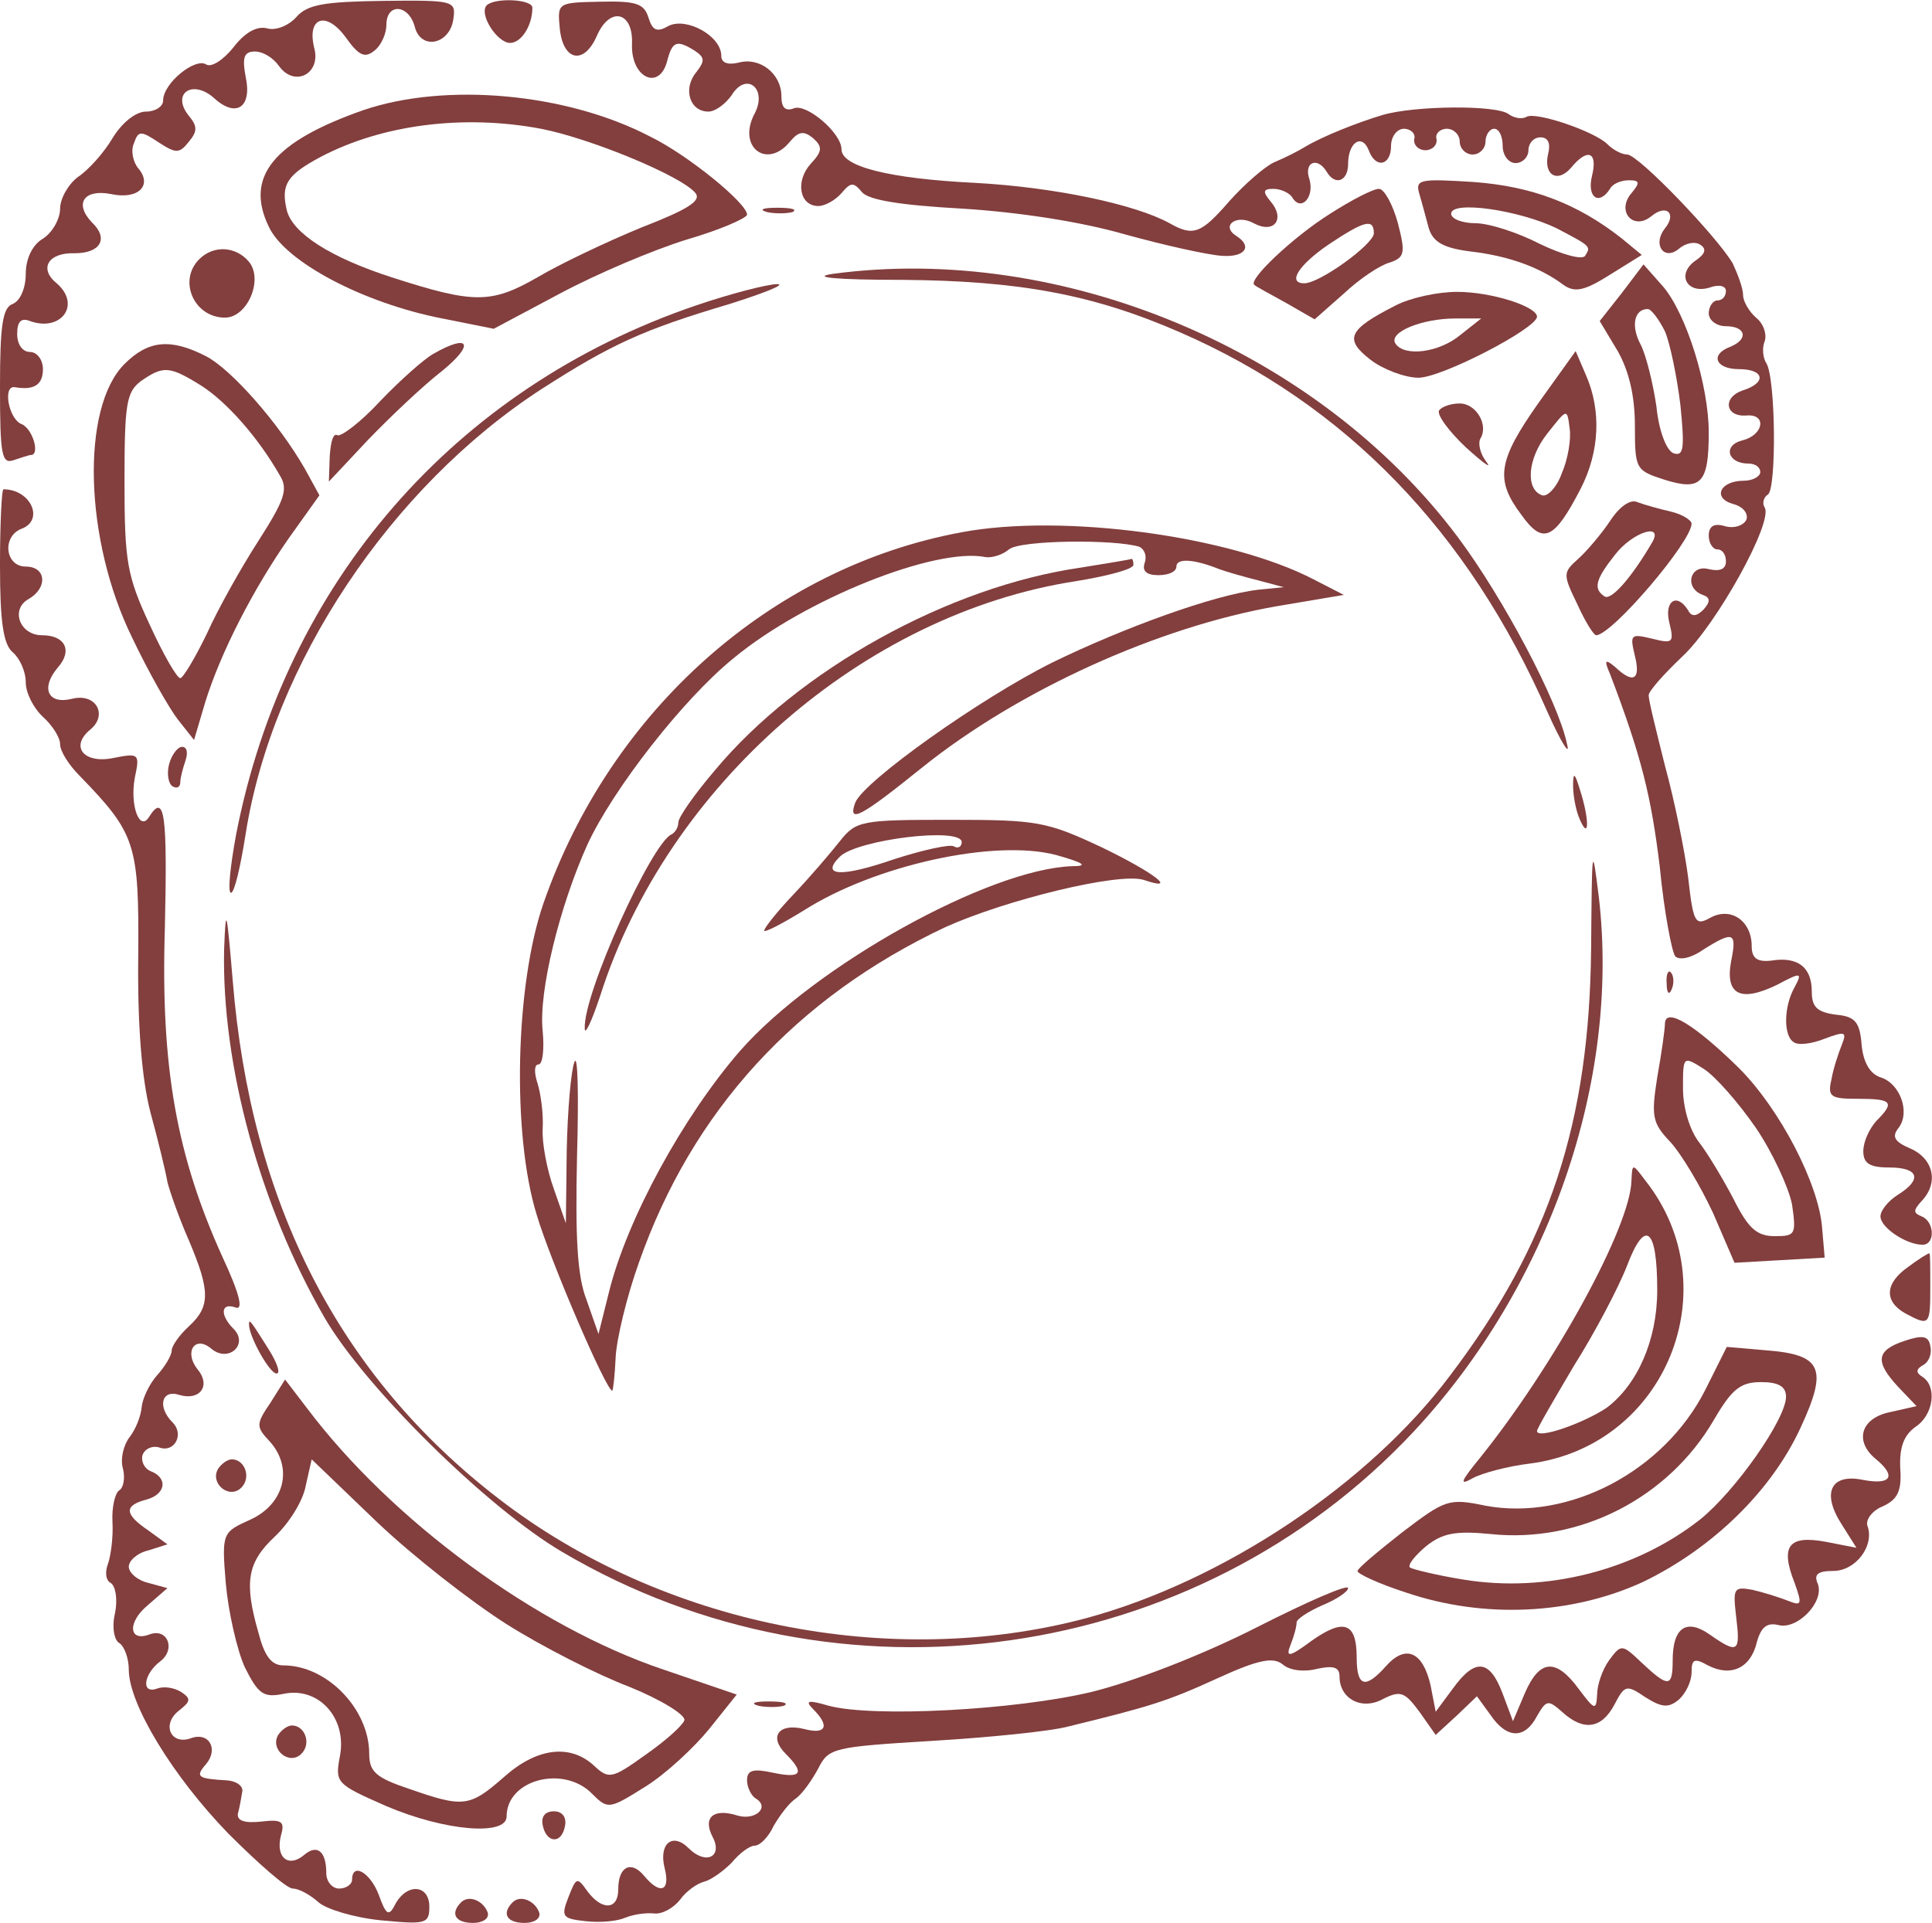<?xml version="1.0" standalone="no"?>
<!DOCTYPE svg PUBLIC "-//W3C//DTD SVG 20010904//EN"
 "http://www.w3.org/TR/2001/REC-SVG-20010904/DTD/svg10.dtd">
<svg version="1.0" xmlns="http://www.w3.org/2000/svg"
 width="225pt" height="224pt" viewBox="0 0 225 224"
 preserveAspectRatio="xMidYMid meet">
<g transform="translate(0,224) scale(0.1,-0.1)"
fill="#833e3e" stroke="none">
<path d="M345 2220 c-9 -10 -24 -16 -34 -13 -12 3 -26 -5 -39 -22 -12 -15 -26
-24 -32 -20 -13 8 -50 -22 -50 -42 0 -7 -9 -13 -20 -13 -12 0 -28 -13 -39 -31
-10 -17 -28 -37 -40 -45 -11 -8 -21 -25 -21 -37 0 -12 -9 -28 -20 -35 -12 -7
-20 -23 -20 -41 0 -16 -6 -31 -15 -35 -12 -4 -15 -25 -15 -97 0 -79 2 -90 16
-85 9 3 18 6 20 6 11 0 2 31 -11 36 -15 6 -22 45 -8 43 23 -4 33 3 33 21 0 11
-7 20 -15 20 -9 0 -15 9 -15 21 0 15 5 19 15 15 36 -13 60 19 31 44 -21 17
-10 36 21 35 30 0 40 17 20 36 -21 22 -9 39 22 33 32 -7 49 10 32 30 -6 7 -9
21 -5 29 5 15 8 15 29 1 20 -13 24 -13 35 1 10 12 10 18 0 30 -21 26 4 43 29
21 26 -24 45 -11 37 25 -4 22 -2 29 11 29 9 0 21 -7 28 -17 18 -25 49 -9 41
21 -9 36 14 44 37 12 15 -21 22 -24 33 -15 8 6 14 20 14 30 0 26 26 24 33 -2
7 -28 41 -21 45 9 3 21 1 22 -82 21 -68 -1 -88 -4 -101 -19z"/>
<path d="M567 2234 c-10 -10 12 -44 27 -44 13 0 26 20 26 41 0 10 -43 12 -53
3z"/>
<path d="M652 2206 c4 -37 28 -42 43 -8 15 35 43 29 41 -10 -1 -39 32 -54 41
-19 6 23 11 25 32 12 12 -8 12 -12 2 -25 -16 -19 -8 -46 14 -46 8 0 20 9 27
19 17 28 42 8 27 -21 -21 -39 14 -66 41 -33 10 12 16 13 27 4 11 -10 11 -15
-3 -30 -18 -20 -13 -49 9 -49 8 0 20 7 27 15 11 13 14 13 24 1 8 -9 44 -15
116 -19 65 -4 138 -15 190 -30 47 -13 97 -24 113 -25 27 -2 36 11 17 23 -19
12 0 26 20 15 24 -13 37 5 20 25 -10 12 -9 15 3 15 9 0 19 -5 22 -10 10 -17
26 0 20 21 -7 20 9 27 20 9 10 -17 25 -11 25 9 0 25 16 36 24 16 8 -22 26 -18
26 5 0 11 7 20 15 20 8 0 14 -6 12 -12 -1 -7 5 -13 13 -13 8 0 14 6 13 13 -2
6 4 12 12 12 8 0 15 -7 15 -15 0 -8 7 -15 15 -15 8 0 15 7 15 15 0 8 5 15 10
15 6 0 10 -9 10 -20 0 -11 7 -20 15 -20 8 0 15 7 15 15 0 8 6 15 14 15 9 0 12
-7 9 -19 -6 -25 11 -35 27 -16 19 23 31 18 24 -10 -6 -25 8 -35 21 -15 3 6 13
10 22 10 13 0 13 -3 3 -15 -18 -21 2 -44 23 -27 18 15 30 3 16 -14 -15 -19 -1
-38 16 -24 8 7 19 9 25 5 8 -5 6 -11 -6 -19 -22 -16 -9 -39 17 -31 11 4 19 2
19 -4 0 -6 -4 -11 -10 -11 -5 0 -10 -7 -10 -15 0 -8 9 -15 20 -15 23 0 27 -15
5 -24 -24 -9 -17 -26 10 -26 30 0 33 -16 4 -25 -23 -8 -20 -31 5 -29 24 2 20
-23 -5 -29 -23 -6 -17 -27 7 -27 8 0 14 -4 14 -10 0 -5 -9 -10 -19 -10 -28 0
-37 -20 -13 -27 12 -3 18 -11 16 -18 -3 -7 -14 -11 -25 -8 -13 4 -19 0 -19
-11 0 -9 5 -16 10 -16 6 0 10 -6 10 -14 0 -9 -7 -12 -20 -9 -22 6 -29 -22 -7
-30 9 -3 9 -8 1 -17 -8 -8 -14 -9 -18 -1 -13 21 -28 11 -22 -14 6 -24 4 -25
-20 -19 -25 6 -26 5 -20 -20 7 -28 -2 -33 -23 -13 -12 10 -13 8 -6 -8 37 -97
48 -143 58 -225 5 -52 14 -99 18 -104 5 -5 19 -2 33 8 35 22 39 20 32 -14 -7
-39 11 -48 54 -27 28 15 29 14 20 -3 -13 -23 -13 -57 -1 -64 5 -4 21 -2 36 4
24 9 26 8 20 -7 -4 -10 -10 -28 -12 -40 -5 -21 -1 -23 31 -23 40 0 43 -4 21
-26 -8 -9 -15 -24 -15 -35 0 -14 7 -19 30 -19 35 0 39 -14 10 -32 -11 -7 -20
-18 -20 -25 0 -13 30 -33 49 -33 15 0 14 27 -1 33 -10 4 -10 7 0 18 20 21 14
49 -13 61 -19 8 -22 14 -14 24 14 18 2 52 -21 59 -12 4 -20 17 -22 38 -2 27
-8 33 -30 35 -22 3 -28 9 -28 27 0 28 -16 41 -47 36 -17 -2 -23 3 -23 17 0 29
-24 46 -48 33 -18 -10 -20 -6 -26 47 -4 31 -16 90 -27 130 -10 40 -19 76 -19
82 0 5 18 25 39 45 40 37 107 158 96 174 -3 5 -1 12 4 15 10 7 9 136 -2 153
-4 6 -5 18 -2 25 3 8 -1 21 -10 28 -8 7 -15 19 -15 26 0 8 -6 24 -12 37 -18
31 -110 127 -123 127 -6 0 -16 5 -23 12 -15 15 -83 38 -94 32 -5 -3 -14 -2
-21 3 -14 11 -110 10 -147 -1 -30 -9 -70 -25 -90 -37 -8 -5 -24 -13 -36 -18
-11 -5 -34 -25 -52 -45 -33 -38 -42 -42 -70 -26 -40 22 -134 42 -227 47 -100
5 -155 19 -155 39 0 19 -40 53 -55 48 -10 -4 -15 0 -15 14 0 26 -25 46 -50 39
-13 -3 -20 0 -20 8 0 23 -40 45 -61 35 -14 -8 -19 -6 -24 10 -5 16 -15 19 -56
18 -50 -1 -50 -1 -47 -32z"/>
<path d="M424 2112 c-106 -37 -139 -78 -111 -136 19 -41 110 -89 202 -107 l60
-12 77 41 c43 23 109 51 148 63 38 11 70 25 70 29 0 13 -68 69 -113 91 -98 51
-238 63 -333 31z m206 -22 c57 -11 164 -55 180 -75 7 -9 -9 -19 -63 -40 -39
-16 -94 -42 -121 -58 -54 -31 -74 -31 -170 0 -71 23 -115 51 -122 78 -7 30 0
41 39 62 72 38 167 50 257 33z"/>
<path d="M1653 2014 c3 -10 8 -29 11 -40 5 -16 17 -23 49 -27 43 -5 80 -18
108 -39 13 -9 24 -7 54 12 l37 23 -23 19 c-52 41 -105 61 -173 66 -63 4 -68 3
-63 -14z m160 -40 c40 -21 40 -21 33 -32 -3 -5 -26 1 -53 14 -25 13 -59 24
-75 24 -15 0 -28 5 -28 11 0 16 80 4 123 -17z"/>
<path d="M1549 1991 c-43 -27 -97 -78 -88 -83 2 -2 19 -11 37 -21 l33 -19 34
30 c18 17 42 33 53 36 18 6 19 11 10 46 -6 22 -16 40 -22 40 -7 0 -32 -13 -57
-29z m51 -23 c-1 -13 -63 -58 -81 -58 -20 0 -7 21 28 45 42 28 53 31 53 13z"/>
<path d="M893 1993 c9 -2 23 -2 30 0 6 3 -1 5 -18 5 -16 0 -22 -2 -12 -5z"/>
<path d="M232 1938 c-25 -25 -6 -68 30 -68 26 0 45 44 28 65 -15 18 -41 20
-58 3z"/>
<path d="M970 1921 c-27 -4 4 -7 80 -7 137 -1 223 -17 324 -61 193 -84 336
-232 428 -442 16 -36 27 -53 23 -38 -10 49 -74 170 -127 241 -163 218 -461
343 -728 307z"/>
<path d="M1889 1899 l-26 -33 21 -35 c13 -23 20 -52 20 -87 0 -51 1 -52 35
-63 42 -13 51 -4 51 55 0 55 -26 138 -53 170 l-23 26 -25 -33z m50 -45 c6 -14
14 -53 18 -86 5 -50 4 -60 -8 -56 -8 3 -17 25 -20 55 -4 27 -12 59 -18 71 -12
22 -8 42 8 42 4 0 13 -12 20 -26z"/>
<path d="M810 1884 c-281 -96 -478 -323 -535 -616 -7 -38 -10 -68 -6 -68 4 0
11 30 17 68 31 198 169 405 345 519 81 52 118 69 219 99 41 13 66 23 55 23
-11 0 -54 -11 -95 -25z"/>
<path d="M1625 1884 c-55 -28 -60 -39 -29 -63 14 -11 40 -21 56 -21 27 0 137
57 138 71 0 12 -53 29 -93 29 -23 0 -55 -7 -72 -16z m76 -34 c-25 -21 -66 -26
-76 -10 -8 13 31 29 70 29 l30 0 -24 -19z"/>
<path d="M145 1816 c-51 -51 -47 -205 9 -319 19 -40 43 -82 53 -95 l19 -24 13
44 c18 58 56 132 98 192 l35 49 -17 31 c-31 54 -86 116 -115 131 -41 21 -67
19 -95 -9z m89 -25 c30 -19 67 -61 92 -105 10 -16 5 -29 -25 -76 -20 -31 -47
-79 -60 -108 -14 -29 -28 -52 -31 -52 -4 0 -20 28 -36 63 -26 56 -29 73 -29
165 0 91 2 105 19 118 26 18 33 18 70 -5z"/>
<path d="M505 1828 c-11 -6 -39 -31 -62 -55 -23 -25 -46 -42 -50 -40 -5 3 -8
-8 -9 -25 l-1 -29 46 49 c25 26 64 63 86 80 38 31 32 44 -10 20z"/>
<path d="M1792 1771 c-48 -68 -51 -90 -20 -131 25 -35 38 -29 69 31 22 43 24
91 6 132 l-12 28 -43 -60z m27 -82 c-6 -17 -17 -28 -23 -26 -20 7 -17 43 6 72
23 29 23 30 26 6 2 -12 -2 -36 -9 -52z"/>
<path d="M1676 1762 c-3 -5 11 -24 31 -43 21 -19 31 -26 24 -17 -7 9 -10 21
-7 27 10 16 -5 41 -24 41 -11 0 -21 -4 -24 -8z"/>
<path d="M0 1581 c0 -66 4 -92 15 -101 8 -7 15 -22 15 -35 0 -12 9 -30 20 -40
11 -10 20 -24 20 -32 0 -8 10 -24 23 -37 65 -67 69 -79 68 -209 -1 -80 4 -143
14 -182 9 -33 18 -70 20 -82 3 -12 14 -43 25 -68 25 -59 25 -77 0 -100 -11
-10 -20 -23 -20 -28 0 -6 -8 -19 -17 -29 -9 -10 -17 -27 -18 -37 -1 -11 -7
-26 -14 -35 -7 -9 -11 -25 -8 -36 3 -11 1 -23 -4 -26 -5 -3 -9 -20 -8 -37 1
-18 -2 -39 -5 -48 -4 -10 -3 -20 3 -23 6 -4 8 -20 5 -35 -4 -16 -1 -32 5 -35
6 -4 11 -18 11 -31 0 -40 51 -124 116 -191 35 -35 68 -64 75 -64 7 0 20 -7 30
-16 9 -8 42 -18 73 -21 52 -5 56 -4 56 16 0 25 -25 28 -39 4 -8 -16 -11 -15
-20 10 -10 26 -31 38 -31 17 0 -5 -7 -10 -15 -10 -8 0 -15 8 -15 18 0 26 -11
34 -26 21 -18 -15 -33 -3 -27 22 5 17 2 20 -23 17 -19 -2 -28 1 -27 9 2 7 4
19 5 25 2 7 -6 13 -17 14 -35 2 -38 4 -25 19 15 18 3 38 -18 30 -23 -8 -34 16
-14 32 14 11 15 14 3 22 -8 5 -20 7 -28 4 -19 -7 -16 17 4 32 18 14 8 39 -13
31 -24 -9 -26 14 -2 34 l23 20 -22 6 c-13 3 -23 12 -23 19 0 7 10 16 23 19
l22 7 -22 16 c-28 19 -29 29 -3 36 23 6 26 25 6 33 -8 3 -12 12 -10 19 3 8 12
11 19 9 18 -7 30 15 16 29 -18 18 -13 39 8 32 24 -7 37 11 21 30 -16 20 -3 40
16 24 20 -17 44 5 26 23 -16 16 -15 31 2 25 10 -4 5 16 -15 59 -53 117 -72
220 -67 382 3 132 0 159 -18 131 -11 -19 -23 12 -17 45 6 28 5 29 -25 23 -34
-7 -51 13 -27 33 21 17 7 43 -21 36 -28 -7 -37 12 -17 36 18 20 9 38 -18 38
-26 0 -37 30 -16 42 23 13 21 38 -3 38 -24 0 -28 35 -5 44 27 10 11 46 -21 46
-2 0 -4 -40 -4 -89z"/>
<path d="M1875 1633 c-10 -15 -27 -35 -37 -44 -18 -16 -18 -18 -1 -53 9 -20
19 -36 22 -36 19 1 111 109 111 130 0 4 -11 11 -24 14 -13 3 -31 8 -39 11 -8
4 -21 -5 -32 -22z m49 -25 c-24 -41 -47 -67 -55 -63 -14 9 -11 20 12 49 20 26
57 38 43 14z"/>
<path d="M1120 1620 c-222 -41 -409 -208 -487 -432 -33 -95 -37 -269 -8 -363
16 -54 81 -205 88 -205 1 0 3 17 4 39 1 21 13 71 27 110 62 177 183 309 357
391 71 32 202 64 231 55 41 -14 13 8 -49 38 -64 30 -75 32 -176 32 -104 0
-110 -1 -129 -25 -11 -14 -35 -42 -54 -62 -19 -20 -34 -39 -34 -42 0 -3 21 8
47 24 82 52 221 83 293 64 32 -9 38 -13 19 -13 -97 -3 -300 -116 -387 -215
-66 -76 -132 -196 -153 -282 l-12 -48 -14 40 c-11 28 -13 74 -11 167 2 71 1
120 -3 110 -4 -10 -8 -56 -9 -103 l-1 -85 -14 40 c-8 22 -14 54 -13 70 1 17
-2 40 -6 53 -4 12 -4 22 1 22 5 0 7 17 5 39 -5 46 20 146 52 217 30 65 112
170 170 217 83 69 236 130 294 118 8 -1 20 3 27 9 13 11 124 12 152 3 6 -3 9
-11 6 -19 -3 -9 2 -14 16 -14 12 0 21 4 21 10 0 10 20 9 50 -3 8 -3 29 -9 45
-13 l30 -8 -30 -3 c-51 -6 -156 -44 -240 -85 -84 -42 -219 -138 -229 -163 -9
-25 6 -17 78 41 112 90 275 164 414 188 l77 13 -35 18 c-98 51 -293 77 -410
55z m0 -361 c0 -5 -4 -8 -9 -5 -4 3 -36 -4 -70 -15 -61 -21 -86 -20 -63 3 20
20 142 35 142 17z"/>
<path d="M1260 1579 c-155 -22 -330 -119 -428 -237 -23 -27 -42 -54 -42 -60 0
-6 -4 -12 -8 -14 -23 -10 -103 -186 -101 -226 0 -9 8 8 18 38 78 245 307 445
554 483 37 6 67 14 67 19 0 4 -1 7 -2 7 -2 -1 -28 -5 -58 -10z"/>
<path d="M197 1350 c-3 -11 -1 -23 4 -26 5 -3 9 -1 9 5 0 5 3 16 6 25 3 9 2
16 -4 16 -5 0 -12 -9 -15 -20z"/>
<path d="M1832 1325 c0 -11 3 -29 8 -40 11 -25 11 1 0 35 -6 20 -8 21 -8 5z"/>
<path d="M1853 1135 c-2 -202 -48 -344 -164 -497 -95 -127 -265 -240 -424
-283 -229 -61 -495 -7 -684 139 -186 143 -289 344 -310 604 -7 83 -8 88 -10
36 -3 -135 42 -299 117 -429 47 -81 190 -222 277 -273 322 -190 738 -131 992
141 157 169 240 407 215 622 -8 64 -8 60 -9 -60z"/>
<path d="M1941 1094 c0 -11 3 -14 6 -6 3 7 2 16 -1 19 -3 4 -6 -2 -5 -13z"/>
<path d="M1939 1048 c0 -7 -4 -35 -9 -63 -7 -45 -6 -53 15 -75 13 -14 35 -51
50 -83 l25 -58 53 3 52 3 -3 35 c-4 51 -49 138 -97 186 -51 50 -85 71 -86 52z
m106 -122 c19 -28 38 -69 42 -89 5 -35 4 -37 -20 -37 -21 0 -31 9 -48 43 -12
23 -30 53 -40 66 -11 14 -19 40 -19 63 0 38 0 38 24 23 14 -9 41 -40 61 -69z"/>
<path d="M1900 865 c-1 -54 -90 -216 -177 -324 -22 -27 -24 -32 -8 -23 11 6
41 14 66 17 159 20 234 205 135 330 -15 20 -15 20 -16 0z m30 -128 c0 -58 -23
-110 -59 -137 -27 -18 -81 -37 -81 -27 0 3 20 37 43 76 24 38 52 91 62 117 21
55 35 44 35 -29z"/>
<path d="M2222 764 c-27 -19 -28 -40 -3 -54 28 -15 29 -14 29 30 0 22 0 40 -1
40 -2 0 -13 -7 -25 -16z"/>
<path d="M290 697 c0 -14 24 -57 32 -57 5 0 1 12 -9 28 -22 35 -23 36 -23 29z"/>
<path d="M2218 678 c-33 -11 -35 -24 -7 -54 l21 -22 -31 -7 c-34 -7 -42 -34
-16 -55 24 -20 17 -30 -15 -24 -38 8 -49 -15 -25 -52 l17 -27 -36 7 c-43 8
-53 -5 -36 -48 9 -25 8 -27 -7 -21 -10 4 -29 10 -42 13 -22 4 -23 2 -19 -32 5
-41 2 -43 -31 -20 -27 19 -43 8 -43 -30 0 -32 -5 -32 -36 -3 -23 22 -24 22
-38 3 -8 -11 -14 -29 -14 -40 -1 -19 -3 -18 -21 6 -27 37 -46 35 -63 -4 l-14
-33 -12 32 c-15 40 -32 42 -58 6 l-20 -27 -6 31 c-9 39 -29 48 -52 22 -24 -27
-34 -24 -34 10 0 41 -15 46 -52 20 -27 -20 -31 -20 -25 -5 4 10 7 21 7 26 0 4
14 13 30 20 17 7 30 16 30 20 0 5 -48 -16 -107 -46 -63 -32 -143 -63 -192 -75
-88 -21 -254 -30 -306 -16 -24 7 -28 6 -18 -4 20 -20 15 -30 -11 -23 -29 7
-41 -9 -21 -29 23 -23 18 -29 -15 -22 -23 5 -30 3 -30 -9 0 -8 5 -18 10 -21
17 -10 0 -26 -21 -20 -28 9 -41 -2 -29 -25 12 -23 -8 -33 -28 -13 -19 19 -35
5 -28 -23 7 -27 -5 -32 -24 -9 -15 18 -30 11 -30 -16 0 -24 -19 -25 -36 -2
-12 17 -13 16 -22 -7 -9 -23 -7 -25 20 -28 17 -2 37 0 46 4 10 4 24 6 34 5 9
-1 22 6 30 16 7 10 20 19 28 21 8 2 22 12 32 22 9 11 21 20 27 20 6 0 16 10
22 23 7 12 18 27 26 32 8 6 19 22 26 35 12 24 18 25 132 32 66 4 138 11 160
17 94 23 114 29 173 56 48 22 65 25 76 16 8 -7 25 -9 40 -5 19 4 26 2 26 -9 0
-26 26 -40 51 -26 20 10 25 8 42 -15 l19 -27 24 22 24 23 16 -22 c19 -28 40
-28 54 -1 11 19 13 19 29 5 25 -23 46 -20 61 8 12 23 14 24 36 9 19 -12 27
-13 39 -3 8 7 15 21 15 32 0 15 3 17 19 8 27 -14 50 -3 57 27 5 18 12 23 25
20 22 -6 54 27 46 48 -5 11 0 15 18 15 26 0 48 29 40 52 -3 7 5 18 17 23 18 8
23 18 21 45 -1 24 4 38 18 48 21 14 25 47 8 58 -8 5 -8 9 1 14 7 4 10 14 8 22
-2 12 -9 13 -30 6z"/>
<path d="M1986 621 c-48 -95 -159 -153 -256 -135 -43 9 -47 7 -97 -31 -28 -22
-52 -42 -52 -45 -1 -3 25 -15 56 -25 91 -31 193 -26 276 12 81 39 150 106 184
180 32 69 25 85 -40 90 l-46 4 -25 -50z m94 -8 c0 -26 -59 -110 -100 -143 -75
-59 -179 -86 -276 -70 -31 5 -59 12 -62 14 -3 3 6 14 19 25 19 15 34 18 75 14
104 -11 207 42 260 133 21 36 31 44 55 44 20 0 29 -5 29 -17z"/>
<path d="M315 606 c-17 -25 -17 -28 -1 -45 28 -31 17 -73 -22 -91 -33 -15 -34
-15 -29 -75 3 -33 13 -77 22 -97 16 -32 22 -36 46 -31 40 8 73 -28 65 -72 -6
-32 -5 -33 54 -59 68 -29 140 -35 140 -12 0 43 66 60 99 27 19 -19 20 -19 63
8 24 15 57 46 74 67 l32 40 -85 29 c-149 50 -317 174 -415 304 l-26 34 -17
-27z m275 -258 c41 -26 106 -59 143 -73 37 -15 66 -33 64 -39 -2 -6 -22 -24
-45 -40 -39 -28 -43 -29 -60 -13 -28 26 -67 21 -105 -13 -40 -35 -47 -36 -110
-14 -39 13 -47 20 -47 41 0 52 -49 103 -100 103 -14 0 -22 11 -29 38 -17 59
-13 82 19 112 17 16 33 42 36 59 l7 31 76 -73 c42 -40 110 -93 151 -119z"/>
<path d="M254 529 c-10 -17 13 -36 27 -22 12 12 4 33 -11 33 -5 0 -12 -5 -16
-11z"/>
<path d="M883 253 c9 -2 23 -2 30 0 6 3 -1 5 -18 5 -16 0 -22 -2 -12 -5z"/>
<path d="M324 219 c-10 -17 13 -36 27 -22 12 12 4 33 -11 33 -5 0 -12 -5 -16
-11z"/>
<path d="M632 114 c4 -21 22 -23 26 -1 2 10 -3 17 -13 17 -10 0 -15 -6 -13
-16z"/>
<path d="M537 24 c-13 -13 -7 -24 14 -24 11 0 19 5 17 12 -5 14 -22 21 -31 12z"/>
<path d="M597 24 c-13 -13 -7 -24 14 -24 11 0 19 5 17 12 -5 14 -22 21 -31 12z"/>
</g>
</svg>
